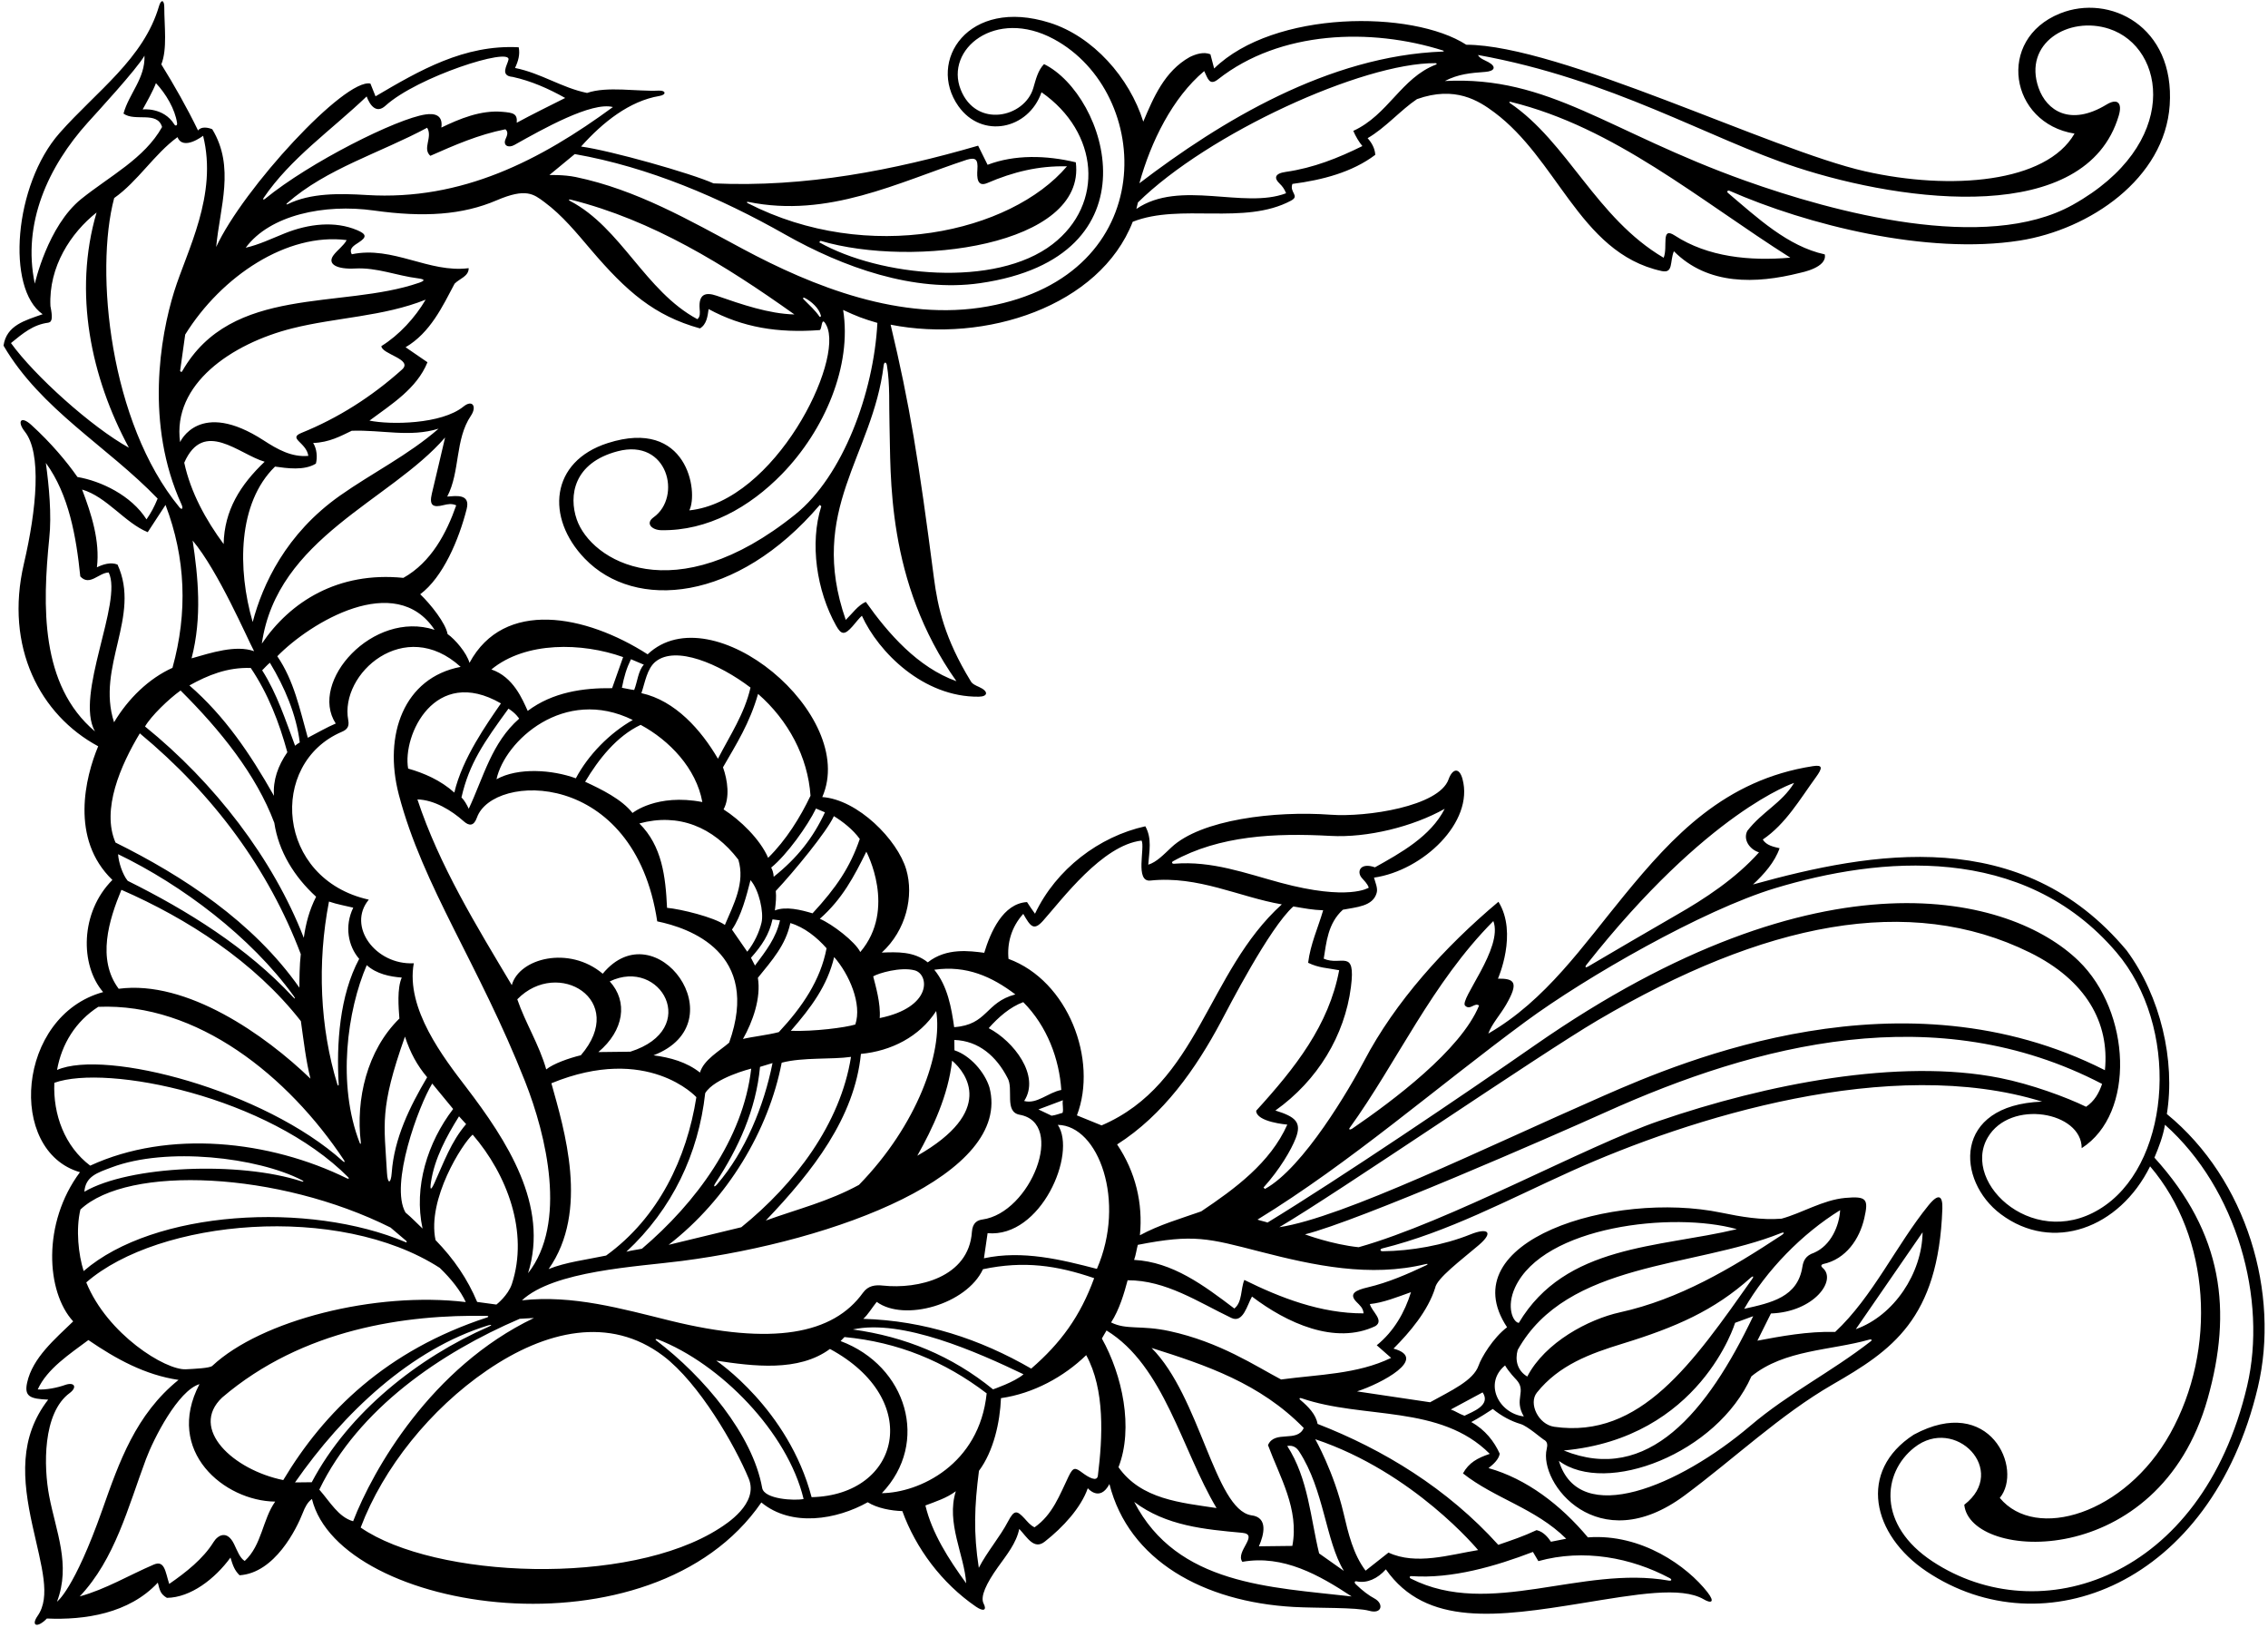 <?xml version="1.0" encoding="UTF-8"?>
<svg xmlns="http://www.w3.org/2000/svg" xmlns:xlink="http://www.w3.org/1999/xlink" width="510pt" height="366pt" viewBox="0 0 510 366" version="1.1">
<g id="surface1">
<path style=" stroke:none;fill-rule:nonzero;fill:rgb(0%,0%,0%);fill-opacity:1;" d="M 487.254 250.43 C 489.191 238.484 485.855 223.977 478.215 213.664 C 454.547 185.316 420.859 191.434 394.191 198.832 C 396.645 196.562 399.09 193.812 400.172 190.68 C 398.891 190.375 397.203 190.074 396.391 188.727 C 401.543 185.25 404.746 179.66 408.324 174.746 C 409.863 172.629 409.914 171.887 407.691 172.227 C 387.809 175.289 376.094 188.059 365.348 201.141 C 355.961 212.559 347.586 224.906 334.668 232.348 C 335.488 230.145 337.367 228.113 338.676 225.852 C 341.562 220.852 340.621 219.953 336.84 220 C 336.84 220 341.367 209.812 336.953 202.719 C 324.84 212.875 313.711 225.223 306.746 238.508 C 303.633 244.438 293.102 262.57 284.445 267.273 L 284.121 266.957 C 287.766 262.914 290.344 258.512 291.363 255.887 C 292.758 252.297 291.352 251.055 286.793 249.645 C 296.316 242.879 302.387 232.75 303.777 221.91 C 304.918 213.039 301.605 217.258 297.664 215.512 C 298.262 211.887 298.57 207.586 301.973 204.504 C 304.965 203.918 308.723 203.777 309.566 200.727 C 309.875 199.684 309.27 198.406 308.965 197.293 C 319.996 195.707 331.5 184.789 328.867 175.113 C 328.121 172.383 326.582 172.816 325.727 175.219 C 323.562 181.285 307.273 183.742 299.234 183.152 C 286.59 182.227 270.059 184.258 263.422 190.473 C 261.703 192.078 260.086 193.812 258.207 194.383 C 258.414 191.422 259.098 188.531 257.547 185.75 C 247.172 188.035 237.496 195.352 232.738 205.406 C 232.09 204.535 231.52 203.66 230.945 202.789 C 225.512 203.094 222.711 209.609 221.324 214.188 C 218.062 213.777 212.828 213.008 208.629 216.34 C 205.477 213.816 201.719 214.02 198.281 214.141 C 203.781 209.121 205.543 201.422 203.781 195.457 C 201.812 188.777 192.914 179.75 184.902 179.18 C 193.027 160.68 160.098 133.395 145.633 147.09 C 131.676 138.141 113.32 134.633 105.574 149.008 C 104.941 146.727 102.266 143.652 100.648 142.539 C 100.215 140.082 96.836 135.816 94.492 133.59 C 99.609 129.773 103.18 121.344 104.938 114.43 C 105.836 110.898 102.438 111.512 100.566 111.629 C 103.504 106.047 102.27 98.812 105.895 93.453 C 107.27 91.418 106.27 89.734 104.219 91.395 C 99.266 95.402 87.812 95.523 83.082 94.555 C 87.996 90.895 93.715 87.387 96.125 81.438 L 91.203 78.059 C 96.766 74.789 99.492 68.918 102.23 63.766 C 103.34 62.629 105.414 62.125 105.391 60.285 C 96.445 61.434 88.367 55.211 79.113 57.16 C 78.383 55.875 79.602 55.188 80.68 54.488 C 82.527 53.285 82.395 52.633 80.344 51.754 C 75.336 49.613 69.395 50.309 64.09 52.43 C 61.09 53.633 58.223 55.023 55.254 55.688 C 60.68 48.316 72.973 45.766 84.047 47.32 C 95.355 48.906 104 48.32 111.672 45.035 C 118.281 42.203 119.977 43.617 122.422 45.43 C 126.477 48.43 129.645 52.344 132.934 56.199 C 140.91 65.547 147.145 70.984 157.395 73.824 C 158.906 72.926 159.125 71.082 159.344 69.48 C 167.039 73.645 174.961 74.895 184.289 74.207 C 184.93 74.16 184.59 70.691 185.836 73.141 C 189.895 81.09 174.293 112.707 155.008 114.734 C 157.086 110.59 154.566 93.883 136.672 99.602 C 123.73 103.738 122.645 116.383 131.5 125.578 C 142.816 137.324 165.715 135.367 184.355 113.504 L 184.68 113.816 C 182.051 122.109 183.613 132.797 188.016 140.648 C 189.172 142.715 189.918 142.828 191.723 140.777 C 192.387 140.02 193.199 138.945 193.812 138.422 C 197.516 146.566 207.617 156.766 220.105 156.617 C 222.145 156.594 222.379 155.43 220.16 154.43 C 219.422 154.102 218.605 153.75 218.27 153.098 C 212.457 143.578 210.887 136.676 210 129.852 C 206.555 103.336 204.578 91.012 200.27 72.988 C 221.555 77.203 247.301 68.863 254.715 49.855 C 265.441 45.617 279.809 50.727 290.301 45.109 C 292.371 44 289.898 43.301 290.617 41.344 C 297.406 40.461 304.105 38.703 309.258 34.801 C 309.16 33.359 308.508 32.168 307.535 31.059 C 311.508 28.773 314.977 24.73 318.629 22.285 C 327.227 19.223 332.523 22.641 336.051 25.277 C 343.023 30.488 347.766 38.039 352.855 44.91 C 358.32 52.281 364.191 58.867 373.652 60.93 C 376.332 61.516 375.445 58.828 376.402 56.477 C 384.055 64.176 394.895 63.816 404.672 61.363 C 405.137 61.246 410.93 60.145 410.332 57.188 C 401.992 55.371 395.195 48.973 388.566 43.371 C 388.223 43.082 388.508 42.777 388.828 42.855 C 406.352 50.555 433.328 57.352 454.176 54.078 C 469.914 51.605 486.773 40.152 487.895 23.641 C 489.098 5.895 474.359 -1.469 463.211 3.035 C 448.812 8.855 451.91 27.695 466.492 30.035 C 460.148 41.098 438.668 42.867 419.371 38.504 C 398.344 33.754 350.805 10.117 329.715 10.055 C 317.57 2.219 286.5 2.27 273.023 15.395 C 272.77 14.277 272.438 13.32 272.184 12.203 C 270.656 11.582 268.906 12.16 267.551 12.816 C 261.828 16.008 259.344 22.035 257.086 27.344 C 253.984 17.438 245.789 8.188 236.051 5.117 C 217.645 -0.684 208.426 13.797 215.496 23.84 C 220.77 31.324 231.281 29.148 234.203 20.738 C 247.137 29.742 248.406 45.852 236.699 54.887 C 223.84 64.812 197.766 62.141 184.207 54.461 L 184.523 54.137 C 205.254 60.293 244.301 55.305 241.914 36.488 C 235.254 34.887 228.133 34.73 222.078 37.047 L 219.949 32.75 C 200.973 38.258 181.18 42.176 160.445 41.223 C 155.434 38.961 137.301 33.844 130.664 32.941 C 135.562 27.461 141.562 22.695 148.285 21.574 C 149.914 21.301 149.754 20.297 148.129 20.371 C 143.246 20.602 136.523 19.328 132.012 20.895 C 126.277 19.723 121.73 16.469 115.812 15.277 C 116.535 13.758 116.973 12.23 116.637 10.629 C 104.387 9.977 94.297 15.855 84.445 21.652 L 83.293 18.789 C 77.551 17.523 54.633 42.441 48.609 55.527 C 49.461 46.477 52.875 37.555 47.734 29.055 C 46.848 28.664 45.246 28.363 44.535 29.332 C 42.074 24.242 39.133 19.078 36.277 14.473 C 37.656 10.98 36.938 5.879 36.941 1.641 C 36.945 -0.07 36.215 -0.188 35.766 1.348 C 32.305 13.223 21.707 20.496 13.398 29.906 C 3.129 41.535 1.332 64.887 9.59 70.637 C 5.574 72.051 1.457 73.133 0.793 77.699 C 9.207 92.078 24.105 100.301 35.449 112.086 C 34.648 114.016 34.047 115.137 32.945 116.758 C 29.52 111.359 22.703 108.129 17.414 107.23 C 15.008 103.785 11.48 99.562 7.035 95.52 C 4.637 93.34 3.809 94.789 5.574 97.016 C 9.414 101.844 8.246 114.395 5.371 126.738 C 1.004 145.48 9.023 160.746 22.078 167.762 C 19.184 174.688 15.703 188.586 25.273 197.812 C 17.988 205.113 17.973 216.98 23.195 223.023 C 3.738 228.324 1.523 258.766 17.98 263.508 C 9.434 274.969 10.375 290.453 16.457 297.047 C 12.379 301.004 7.332 305.23 6.105 310.801 C 5.422 313.898 6.707 314.48 10.836 314.637 C 4.266 323.141 4.984 332.473 7.324 343.051 C 9.359 352.262 11.484 358.914 8.461 363.25 C 6.914 365.465 8.336 366.102 10.543 363.844 C 19.031 364.219 29.012 362.738 35.488 355.781 C 35.941 357.562 36.078 358.336 37.531 359.199 C 42.891 359.133 48.359 354.906 51.824 350.145 C 52.363 351.918 52.738 353.016 53.871 354.121 C 61.773 353.617 66.676 343.73 68.109 340.047 C 68.57 338.863 69.109 337.75 70.145 336.965 C 76.359 362.496 146.656 373.469 171.203 337.754 C 177.988 343.352 188.129 341.633 195.121 337.707 C 197.242 339.047 200.465 339.629 202.906 339.695 C 205.934 348.059 211.762 355.895 219.453 361.176 C 221.215 362.383 221.934 361.938 221.188 360.496 C 220.379 358.934 221.77 355.992 224.383 352.32 C 226.344 349.57 228.539 346.922 229.195 343.699 C 230.965 345.566 232.535 348.539 234.992 346.512 C 239.031 343.34 243.062 338.973 244.609 334.555 C 244.609 334.555 247.277 337.758 249.477 333.617 C 253.797 350.738 270.543 360.105 290.918 361.246 C 296.324 361.547 304.953 361.289 307.914 362.113 C 310.816 362.922 311.195 360.484 309.074 359.344 C 307.859 358.691 306.445 357.668 304.875 356.141 C 304.477 355.754 304.586 355.391 305.066 355.492 C 307.391 355.977 309.773 354.887 311.633 352.793 C 320.699 365.73 336.832 363.465 355.781 360.387 C 367.926 358.414 378.062 356.555 383.148 359.547 C 384.742 360.484 385.762 360.25 383.934 357.906 C 379.465 352.18 369.207 344.695 357.066 345.605 C 350.98 338.32 343.23 332.41 334.719 330.031 C 335.836 329.152 337.016 328.086 337.242 326.801 C 336.031 324.094 333.977 321.402 330.836 319.68 C 332.59 318.758 334.676 317.414 335.68 316.742 C 337.629 318.32 339.715 319.461 341.949 320.125 C 343.504 320.59 346.746 323.438 347.098 323.609 C 347.992 324.043 348.031 324.801 347.812 325.695 C 345.926 333.406 359.309 350.633 378.781 336.203 C 389.926 327.941 400.332 318.02 412.102 311.23 C 425.301 303.613 435.898 296.625 436.773 271.723 C 436.867 268.961 436.051 268.012 433.656 270.961 C 426.398 279.906 421.145 291.504 412.676 299.418 C 406.516 299.25 400.344 300.414 395.18 301.387 L 398.227 295.27 C 407.84 294.938 413.098 287.852 409.895 285.051 C 409.602 284.793 409.293 284.41 409.934 284.168 C 415.152 283.059 418.172 278.461 419.219 273.859 C 420.199 269.555 419.797 268.855 414.926 269.293 C 409.898 269.75 405.16 272.73 400.609 273.961 C 396.082 274.32 391.586 273.547 387.043 272.609 C 362.711 267.578 326.031 278.965 338.891 298.367 C 335.699 300.781 333.074 305.262 332.496 306.957 C 331.332 310.379 326.191 312.66 321.582 315.23 C 316.133 314.414 310.602 313.602 305.152 312.785 C 310.562 311.047 321.344 305.355 313.355 303.168 C 317.07 299.441 321.094 294.676 322.715 289.535 C 323.074 287.375 328.438 283.383 332.504 279.922 C 336.051 276.902 334.473 275.961 330.703 277.477 C 324.547 279.957 317.297 281.215 310.922 281.281 C 310.301 281.289 310.258 280.785 310.84 280.645 C 325.602 276.984 339.18 269.66 353.273 263.305 C 380.035 251.234 425.152 237.086 459.203 247.645 C 439.055 248.398 439.914 265.461 449.91 272.941 C 461.559 281.66 476.586 276.148 483.488 262.195 C 497.129 278.152 498.535 303.395 488.004 322.27 C 477.898 340.375 457.785 346.48 449.688 336.734 C 455.023 330.254 447.473 313.277 430.34 322.516 C 417.688 330.711 420.953 345.059 433.25 353.277 C 459.477 370.801 497.195 356.258 507.715 311.879 C 512.707 290.812 505.312 265.211 487.254 250.43 Z M 402.582 57.922 C 393.457 58.719 384.023 57.777 376.594 52.941 C 373.391 50.855 375.113 55.469 374.102 57.945 C 358.891 48.996 352.539 31.973 339.508 23.152 C 339.273 22.996 339.406 22.828 339.707 22.902 C 363.039 28.59 382.129 44.98 402.582 57.922 Z M 333.969 16.164 C 336.129 16.004 336.566 15.004 334.699 13.973 C 333.887 13.523 332.719 13.156 332.352 12.363 C 362.414 17.77 384.254 31.148 403.996 37.617 C 428.488 45.641 469.109 50.754 476.441 25.992 C 477.32 23.02 476.066 22.062 473.695 23.504 C 465.531 28.469 460.211 24.887 458.406 19.738 C 454.898 9.738 465.152 3.504 474.266 6.477 C 487.102 10.664 490.43 32.473 466.078 46.055 C 446.492 56.98 412.23 47.676 392.445 40.617 C 361.59 29.605 348.363 17.004 324.898 18.211 C 327.949 16.641 330.609 16.41 333.969 16.164 Z M 270.789 15.98 C 271.609 17.672 271.969 19.352 273.91 17.824 C 287.828 6.859 308.246 6.211 324.523 11.367 C 324.73 11.434 324.688 11.582 324.461 11.59 C 298.723 12.539 274.496 27.258 256.211 41.199 C 258.781 31.887 263.656 21.961 270.789 15.98 Z M 255.883 45.512 C 271.57 30.062 306.375 14.082 322.797 14.199 C 323.113 14.203 323.168 14.414 322.895 14.52 C 315.09 17.504 312.156 25.848 304.312 29.418 C 304.809 30.613 305.625 31.965 306.355 32.836 C 300.957 35.504 295.348 37.758 289.129 38.641 C 286.562 39.008 286.48 40.074 287.746 41.273 C 288.371 41.867 288.848 42.531 289.199 43.441 C 279.723 47.074 265.297 40.289 255.535 46.969 Z M 161.129 66.473 C 158.645 65.617 157.047 66.105 157.328 69.461 C 157.402 70.344 157.477 71.227 156.812 71.75 C 145.059 65.438 139.703 51.227 128.258 45.211 C 127.781 44.961 127.844 44.754 128.359 44.883 C 146.73 49.484 162.941 59.516 178.641 70.688 C 172.836 70.535 166.801 68.434 161.129 66.473 Z M 184.281 71.172 C 183.246 69.695 182.148 68.738 180.68 67.254 C 180.473 67.047 180.617 66.805 180.926 66.961 C 182.453 67.734 184.145 69.266 184.582 70.902 C 184.66 71.191 184.418 71.367 184.281 71.172 Z M 178.84 115.637 C 151.629 137.527 132.891 126.066 129.688 116.758 C 127.863 111.461 128.949 104.039 138.91 101.438 C 150.184 98.488 153.387 111.699 146.98 116.285 C 145.023 117.684 146.633 119.148 148.668 119.188 C 159.129 119.379 168.582 114.02 175.859 106.539 C 185.453 96.68 191.609 82.18 189.59 69.676 C 192.625 71.094 194.102 71.656 197.297 72.59 C 196.465 88.367 189.512 107.051 178.84 115.637 Z M 215.07 153.137 C 206.395 150.039 199.742 142.438 194.695 135.301 C 192.945 136.039 191.609 137.977 190.184 139.355 C 181.551 114.621 196.238 102.531 198.707 82.141 C 198.805 81.312 199.301 81.297 199.438 82.129 C 200.16 86.5 199.879 90.953 200.02 95.469 C 200.359 106.516 199.148 130.676 215.07 153.137 Z M 168.293 45.395 C 186.258 49.059 201.902 41.02 217.426 35.902 C 219.379 35.344 219.953 35.785 219.781 38.141 C 219.664 39.793 219.672 42.148 222.012 41.145 C 227.84 38.645 233.516 37.242 239.926 37.391 C 227.27 52.266 195.219 59.535 168.152 45.676 C 167.812 45.504 167.906 45.316 168.293 45.395 Z M 176.551 52.715 C 189.574 60.09 205.523 65.801 220.379 63.656 C 260.828 57.82 248.887 21.344 234.77 14.41 C 233.391 15.824 232.934 17.832 232.355 19.801 C 230.406 26.426 219.516 28.926 216.031 20.145 C 212.441 11.105 223.809 1.699 236.969 8.789 C 259.34 20.848 261.176 61.809 222.125 68.879 C 202.637 72.41 182.703 64.348 167.078 55.98 C 154.984 49.508 143.164 42.648 129.465 39.797 C 126.793 39.242 123.539 39.348 123.539 39.348 L 129.246 34.637 C 145.879 37.551 162.023 44.484 176.551 52.715 Z M 137.824 24.066 C 121.566 35.98 103.918 45.164 82.473 43.84 C 76.348 43.461 69.801 43.371 64.676 45.906 C 64.375 46.055 64.309 45.898 64.578 45.664 C 73.387 37.902 85.559 34.355 96.051 28.715 C 97.359 30.859 94.906 33.371 96.77 35.027 C 102.18 32.641 107.59 30.258 113.656 29.062 C 114.387 29.703 114.016 30.5 113.688 31.258 C 113.039 32.742 114.359 33.324 115.648 32.598 C 122.055 29 133.051 22.812 137.824 24.066 Z M 59.281 44.488 C 65.348 35.555 74.535 29.238 82.445 21.68 C 83.191 23.684 84.625 25.637 86.672 23.773 C 93.844 17.258 114.957 10.516 114.34 13.422 C 114.082 14.656 112.332 17.039 115.277 17.285 C 119.445 18.195 123.309 19.906 127.094 22.023 C 123.676 23.742 119.609 25.734 116.199 27.594 C 116.398 25.5 115.336 25.344 112.961 25.137 C 108.117 24.711 103.348 26.695 99.25 28.676 C 99.648 25.793 97.664 25.449 95.711 25.727 C 89.258 26.645 69.656 36.473 59.605 44.695 C 59.25 44.988 59.039 44.844 59.281 44.488 Z M 345.594 313.062 C 350.559 306.855 357.574 304.293 364.824 302.066 C 376.859 298.367 385.488 294.586 393.684 287.223 C 394.203 286.758 394.426 286.926 394.023 287.496 C 380.68 306.371 368.926 323.52 349.508 320.742 C 345.922 320.23 343.656 315.484 345.594 313.062 Z M 390.172 297.367 L 394.234 295.879 C 383.973 317.379 370.539 333.754 351.633 326.07 C 382.336 323.266 390.172 297.367 390.172 297.367 Z M 432.328 277.02 C 432.199 286.223 425.914 295.738 417.309 298.801 Z M 420.395 301.133 C 420.816 301.012 421.027 301.246 420.715 301.492 C 411.715 308.5 402.285 313.133 393.598 320.512 C 377.605 334.094 355.133 343.574 350.539 328.402 C 361.133 336.273 386.125 326.805 393.836 309.402 C 401.238 303.363 411.699 303.617 420.395 301.133 Z M 413.789 272.043 C 413.59 275.566 411.723 279.988 407.902 281.633 C 406.02 282.254 405.508 283.445 405.301 284.777 C 404.242 291.594 398.359 292.859 392.215 294.223 C 397.23 285.52 405.211 277.344 413.789 272.043 Z M 400.422 277.227 C 401.258 276.895 401.359 277.18 400.598 277.684 C 389.266 285.148 377.598 292.082 364.277 295.016 C 357.223 296.57 347.445 301.734 343.434 309.449 C 341.203 308.129 340.633 305.754 341.281 303.473 C 352.367 283.578 380.809 285.07 400.422 277.227 Z M 340.688 289.426 C 347.082 275.559 376.312 272.309 390.559 276.32 C 372.93 280.531 352.039 279.742 341.527 297.391 C 340.207 297.219 338.68 293.785 340.688 289.426 Z M 338.441 306.949 C 339.301 308.441 340.773 309.938 340.98 310.164 C 343.375 312.773 340.34 314.496 342.66 318.418 C 336.953 317.715 333.602 310.918 338.441 306.949 Z M 356.73 216.898 C 384.039 182.301 403.438 176 403.438 176 C 400.613 180.594 396.312 182.406 392.926 186.766 C 391.91 188.699 393.375 190.922 395.543 191.613 C 390.309 197.488 383.312 202.078 376.973 205.691 C 372.301 208.359 361.105 214.93 357.215 217.215 C 356.359 217.719 356.441 217.266 356.73 216.898 Z M 303.492 253.562 C 314.172 238.762 321.922 221.039 335.805 207.055 C 338.102 213.09 328.02 224.828 329.473 226.09 C 330.605 227.195 331.621 225.266 332.594 226.051 C 328.492 236.062 313.176 247.488 304.078 253.715 C 303.598 254.039 303.227 253.926 303.492 253.562 Z M 301.137 218.109 C 298.805 230.457 291.316 239.988 282.473 249.695 C 282.504 252.254 289.473 252.812 289.473 252.812 C 285.652 261.418 277.645 267.273 270.105 272.324 C 265.402 273.98 260.699 275.316 256.328 277.691 C 257.039 270.48 255.355 263.461 251.203 257.27 C 261.621 250.645 268.922 240.25 274.59 229.613 C 276.18 226.633 285.449 208.559 290.828 203.773 C 293.422 204.203 295.117 204.555 297.535 204.633 C 296.383 208.566 294.664 212.266 294.156 216.434 C 296.57 217.605 298.41 217.582 301.137 218.109 Z M 263.793 193.598 C 274.172 187.844 286.691 187.219 299.164 187.91 C 307.504 188.375 317.734 185.832 324.863 181.82 C 321.734 188.02 314.902 191.781 309.18 194.973 C 305.863 193.812 305.043 195.938 306.188 197.312 C 306.742 197.984 307.457 198.574 307.793 199.547 C 307.793 199.547 303.316 202.582 287.93 198.434 C 280.098 196.324 272.527 193.469 264.039 194.168 C 263.539 194.211 263.367 193.832 263.793 193.598 Z M 230.098 205.438 C 231.73 208.293 232.457 209.332 234.555 206.98 C 238.809 202.219 247.855 189.977 256.703 188.961 C 257.527 190.484 255.16 198.324 258.68 197.949 C 269.434 196.809 278.672 201.66 288.238 203.305 C 271.379 218.547 269.598 243.609 247.711 252.992 L 242.164 250.738 C 246.926 238.266 240.195 220.473 226.781 215.559 C 226.434 212.117 227.387 208.422 230.098 205.438 Z M 123.988 243.516 C 145.672 234.629 156.59 246.645 156.59 246.645 C 154.434 260.352 148.113 273.707 136.293 282.25 C 131.906 283.18 127.184 283.738 123.371 285.285 C 132.586 272.227 126.848 253.84 123.988 243.516 Z M 144.355 280.711 C 143.16 280.969 142.207 281.039 140.844 281.395 C 151.211 271.75 157.062 259.359 158.578 245.738 C 160.695 242.273 168.922 240.227 168.922 240.227 C 167.109 256.09 156.473 270.406 144.355 280.711 Z M 170.906 239.832 C 171.715 239.621 172.902 239.191 173.715 238.98 C 171.805 248.613 167.566 258.918 161.27 266.215 C 160.594 266.996 160.34 266.773 160.902 265.918 C 166.051 258.098 170.012 249.434 170.906 239.832 Z M 175.777 238.895 C 180.562 237.637 187.023 238.215 191.363 237.586 C 188.98 252.656 178.742 266.141 166.699 275.883 L 150.348 279.84 C 163.586 269.602 172.84 254.129 175.777 238.895 Z M 177.832 231.73 C 182.41 226.477 186.051 221.57 187.574 215.148 C 190.98 219.027 193.879 225.73 192.332 230.309 C 190.086 231.008 183.035 231.91 177.832 231.73 Z M 175.133 232.02 C 172.582 232.691 169.145 233.051 167.07 233.559 C 169.266 229.691 171.172 224.336 170.422 219.812 C 173.637 215.836 176.66 212.48 177.723 207.508 C 180.852 208.43 183.703 210.711 185.867 213.172 C 184.516 220.309 180.426 226.355 175.133 232.02 Z M 169.773 217.062 L 168.871 215.312 C 171.316 212.562 172.953 210.125 173.711 206.676 L 175.395 206.895 C 174.48 210.906 172.293 213.672 169.773 217.062 Z M 171.242 207.402 C 170.73 209.566 169.602 211.977 168.035 213.945 L 164.598 208.977 C 166.707 205.914 167.863 201.375 168.762 197.863 C 170.691 200.031 171.789 205.109 171.242 207.402 Z M 163.004 207.926 C 160.523 206.18 153.121 204.363 149.996 204.078 C 149.672 197.043 148.871 190.172 143.77 185.113 C 152.555 182.719 160.379 185.863 166.027 193.246 C 167.609 198.43 164.949 203.34 163.004 207.926 Z M 142.234 182.758 C 139.801 179.668 135.277 177.453 131.578 175.738 C 134.559 170.742 138.652 165.492 144.062 162.949 C 150.512 166.414 156.562 172.715 157.934 180.301 C 147.66 178.324 142.234 182.758 142.234 182.758 Z M 129.488 174.965 C 124.184 173.027 116.496 172.48 111.648 175.18 C 113.488 166.602 126.824 154.242 142.289 161.852 C 137.125 164.789 132.305 169.648 129.488 174.965 Z M 105.406 181.812 C 105.004 180.938 104.359 179.789 103.766 179.285 C 105.504 171.602 108.867 166.824 114.34 159.305 C 116.039 160.371 116.742 161.555 116.742 161.555 C 110.566 166.988 108.797 174.551 105.406 181.812 Z M 104.27 184.621 C 105.488 185.711 106.555 185.746 107.246 183.793 C 110.812 173.719 142.645 172.766 147.789 207.121 C 155.035 208.602 171.188 214.172 163.961 234.395 C 161.824 236.262 158.246 238.223 157.402 241.113 C 154.414 238.75 150.707 237.719 146.953 237.238 C 166.062 229.867 147.457 204.414 135.535 218.895 C 127.949 212.5 116.734 215.41 115.086 221.461 C 107.164 208.191 98.762 194.535 93.863 179.711 C 97.633 179.801 101.539 182.176 104.27 184.621 Z M 137.113 220.621 C 148.539 215.113 157.676 231.367 141.746 236.422 L 134.547 236.508 C 140.344 231.641 141.258 225.156 137.113 220.621 Z M 130.621 237.219 C 127.953 237.867 124.414 239.109 122.832 240.406 C 121.246 234.828 118.145 229.984 116.32 224.645 C 125.477 215.27 141.25 224.844 130.621 237.219 Z M 153.309 283.465 C 188.207 278.953 227.684 263.93 222.484 244.414 C 221.406 240.984 218.16 237.266 214.625 236.105 L 214.598 233.785 C 220.121 233.961 224.082 237.516 226.539 242.285 C 228.016 244.727 225.734 249.957 229.297 250.598 C 239.711 252.469 231.77 272.648 220.91 274.148 C 219.871 274.293 218.695 274.793 218.551 276.934 C 217.852 287.199 206.422 289.848 198.543 289 C 196.816 288.816 195.227 288.977 194.039 290.629 C 187.359 299.914 173.746 302.566 150.66 296.879 C 139.875 294.223 128.758 291.039 117.371 292.316 C 124.512 285.648 143.199 284.773 153.309 283.465 Z M 206.27 259.809 C 209.715 253.688 213.227 246.285 214.094 238.434 C 217.367 241.223 223.801 249.828 206.27 259.809 Z M 238.934 250.172 C 238.344 250.305 237.457 250.691 236.469 250.812 L 233.508 249.402 L 239.004 247.336 C 238.832 248.238 239.207 249.402 238.934 250.172 Z M 230.301 247.504 C 233.996 241.809 227.906 234.039 222.328 231.133 C 224.457 228.711 227.148 226.355 230.098 225.281 C 235.523 230.734 238.195 238.129 238.652 245.02 C 235.621 245.617 233.188 248.27 230.301 247.504 Z M 230.156 308.938 C 228.195 310.668 223.301 312.328 223.301 312.328 C 214.008 304.758 203.477 300.484 191.777 298.863 C 202.879 296.441 219.805 303.977 230.156 308.938 Z M 194.125 296.477 C 195.23 295.473 196.039 294.051 197.148 292.664 C 203.336 297.191 217.352 293.23 221.039 285.32 C 230.297 283.371 237.688 284.473 246.043 287.332 C 242.914 295.91 238.527 301.926 231.887 307.664 C 220.363 301.004 207.809 296.871 194.125 296.477 Z M 221.258 282.863 L 222.078 277.219 C 234.082 278.301 242.188 259.312 237.867 252.871 C 247.035 253.012 253.27 270.051 246.656 285.246 C 238.711 283.18 229.957 280.996 221.258 282.863 Z M 228.316 223.543 C 221.504 225.348 222.125 230.371 214.562 230.906 C 213.953 226.594 213.094 221.645 210.09 218 C 217.355 216.953 223.086 219.578 228.316 223.543 Z M 210.52 227.277 C 212.031 236.59 206.277 252.918 193.148 266.367 C 186.23 270.129 179.531 271.73 172.203 274.379 C 182.789 263.289 192.164 251.258 193.594 236.918 C 200.387 236.277 206.75 233.082 210.52 227.277 Z M 205.691 218.137 C 208.949 219.012 209.766 226.414 197.816 228.867 C 198.078 225.613 196.879 221.574 196.352 219.488 C 197.496 218.781 202.531 217.289 205.691 218.137 Z M 193.449 214.02 C 192.312 211.688 187.117 207.715 184.352 206.547 C 189.414 202.086 192.035 197.07 194.809 191.461 C 194.809 191.461 201.699 204.309 193.449 214.02 Z M 193.336 188.598 C 191.172 194.945 188.043 199.562 182.715 205.316 C 180.145 204.547 176.715 203.68 174.246 204.668 C 174.473 202.754 174.59 201.672 174.445 200.297 C 178.535 195.93 185.953 186.945 187.512 183.469 C 189.457 184.656 191.789 186.457 193.336 188.598 Z M 185.504 182.613 C 182.852 188.324 179.285 192.879 173.977 197.102 C 173.949 196.188 173.633 195.426 173.414 195.039 C 176.988 192.121 181.617 185.621 183.492 181.758 Z M 182.258 178.891 C 179.914 183.801 176.758 188.871 172.727 192.84 C 170.949 188.676 166.414 184.309 162.707 181.953 C 164.152 179.297 163.625 175.406 162.578 172.488 C 165.637 167.172 168.551 162.633 170.465 155.992 C 177.254 161.91 181.672 170.18 182.258 178.891 Z M 147.426 148.727 C 151.965 145.074 161.676 149.191 168.766 154.57 C 167.395 160.508 164.18 165.246 161.441 170.562 C 157.684 164.125 151.852 157.488 144.23 155.82 C 145.039 153.465 145.48 150.293 147.426 148.727 Z M 144.781 149.418 C 143.484 150.812 143.352 153.258 142.605 155.109 C 141.727 155.02 140.426 154.695 139.848 154.613 C 140.355 152.031 140.867 150.289 141.883 148.195 Z M 140.121 147.715 L 137.645 154.703 C 131.164 154.621 124.297 155.586 118.664 159.812 C 117.508 157.289 115.473 152.172 110.496 150.496 C 118.203 144.145 130.906 144.422 140.121 147.715 Z M 112.645 158.125 C 109.512 162.68 103.98 170.434 102.164 178.172 C 99.09 175.406 95.312 173.773 91.777 172.777 C 90.465 165.316 97.75 149.539 112.645 158.125 Z M 103.586 149.914 C 90.867 152.328 86.148 165.152 89.691 178.668 C 95.098 199.293 107.727 216.863 118.078 243.125 C 122.879 255.301 127.586 274.957 118.742 286.219 C 123.516 270.984 113.965 256.387 104.836 244.422 C 99.824 237.863 91.188 226.789 93.047 216.543 C 84.469 216.988 77.969 208.223 82.93 202.242 C 62.078 197.613 60.246 171.609 76.859 164.516 C 77.992 164.031 78.594 163.398 78.309 161.887 C 76.336 151.422 91.004 138.426 103.586 149.914 Z M 81.137 256.816 C 81.18 257.168 81.027 257.266 80.906 256.961 C 75.738 243.77 78.102 227.078 82.469 216.969 C 84.652 218.945 87.703 219.566 90.344 219.758 C 89.266 222.184 89.621 226.484 89.812 228.965 C 82.488 236.152 79.977 247.156 81.137 256.816 Z M 76.16 243.727 C 76.188 244.145 75.98 244.145 75.852 243.73 C 71.961 231.031 71.289 216.52 73.977 202.672 C 76.066 203.367 77.266 203.512 79.434 204.047 C 77.402 208.23 78.316 212.734 80.77 215.551 C 76.355 223.785 75.633 234.684 76.16 243.727 Z M 91.062 233.027 C 92.281 236.719 93.793 239.48 96.051 242.168 C 92.137 248.801 88.637 255.902 88.086 263.641 C 87.902 266.199 87.156 266.246 87.016 263.641 C 86.414 252.613 85.258 249.402 91.062 233.027 Z M 97.191 243.586 L 101.898 249.301 C 96.148 256.809 92.988 266.848 95.02 276.184 C 93.965 275.215 92.621 273.754 91.18 272.574 C 87.59 266.32 94.145 248.566 97.191 243.586 Z M 103.219 250.953 C 103.828 251.629 104.438 252.316 104.816 252.703 C 101.43 256.641 99.797 261.32 97.746 265.82 C 96.93 267.613 96.621 267.715 96.918 265.719 C 97.707 260.438 100.41 255.445 103.219 250.953 Z M 98.887 285.02 C 101.434 287.469 103.578 290.176 104.738 292.707 C 84.328 290.266 58.695 296.809 47.738 307.047 C 47.16 307.582 43.656 307.715 41.809 307.816 C 37.211 308.062 24.133 299.941 19.398 288.289 C 35.703 274.105 76.102 270.348 98.887 285.02 Z M 97.938 278.77 C 95.984 269.594 104.012 257.023 106.285 255.062 C 114.086 264.109 118.91 277.027 115.113 288.617 C 114.258 291.227 111.625 293.266 111.625 293.266 L 107.297 292.676 C 105.156 287.582 102.117 283.062 97.938 278.77 Z M 64.613 169.102 C 62.527 172.113 61.344 175.387 61.609 178.898 C 56.223 169.383 50.523 160.977 42.59 154.086 C 46.723 151.797 51.102 149.98 56.387 150.16 C 60.293 155.953 62.773 162.402 64.613 169.102 Z M 58.953 150.688 C 59.348 150.281 60.238 149.34 60.691 148.988 C 64.039 154.547 66.617 160.586 67.41 166.898 C 67.086 167.07 66.516 167.477 66.355 167.641 C 64.207 161.906 62.293 155.93 58.953 150.688 Z M 43.078 147.996 C 45.48 138.754 44.539 129.66 43.32 121.512 C 49.102 128.391 55.551 143.426 57.141 146.391 C 53.043 144.918 47.465 146.746 43.078 147.996 Z M 41.43 104.016 C 45.809 94.07 53.762 102.148 59.512 103.797 C 54.051 108.984 50.441 114.707 50.289 122.309 C 46.305 116.918 42.871 110.719 41.43 104.016 Z M 61.684 184.977 C 62.641 191.367 66.148 197.086 71.082 201.586 C 69.574 204.555 68.777 207.535 68.312 210.82 C 61.379 192.98 48.207 175.934 32.613 163.316 C 33.945 160.98 37.988 157.082 40.605 155.227 C 49.512 164.082 57.633 174.145 61.684 184.977 Z M 97.727 141.582 C 83.875 137.07 69.379 153.254 75.496 162.648 C 73.52 163.484 71.281 164.781 69.215 165.848 C 67.398 159.367 66.102 153.004 62.355 147.527 C 69.746 139.953 88.922 128.309 97.727 141.582 Z M 99.73 113.555 C 100.664 113.316 101.609 113.148 102.59 113.602 C 100.426 119.789 96.984 126.391 90.703 129.906 C 76.016 128.43 65.23 135.273 58.879 144.688 C 62.281 120.914 87.766 112.578 100.086 98.352 C 99.117 102.582 98.086 106.816 97.105 110.988 C 96.48 113.637 97.359 114.16 99.73 113.555 Z M 98.625 96.367 C 91.777 102.336 83.715 106.293 76.43 111.43 C 64.266 120.012 59.047 131.406 56.82 139.832 C 53.363 127.934 53.449 113.078 61.844 104.891 C 64.488 105.258 68.414 105.852 71.035 104.219 C 71.418 102.773 71.234 100.855 70.418 99.586 C 74.113 99.445 76.648 98.004 79.098 96.836 C 85.895 96.594 92.168 98.367 98.625 96.367 Z M 85.762 77.801 C 85.781 79.617 92.992 80.754 90.395 83.082 C 83.492 89.27 75.91 94.027 67.832 97.297 C 64.617 98.582 68.879 99.398 69.336 102.48 C 65.59 102.824 62.391 101.016 59.305 99.012 C 44.801 89.602 40.496 99.387 40.496 99.387 C 38.711 86.387 52.012 77.258 65.738 73.809 C 75.535 71.348 86.211 71.176 95.715 67.363 C 93.363 71.391 89.73 75.355 85.762 77.801 Z M 77.953 53.973 C 77.289 55.23 75.895 56.172 75.004 57.359 C 73.441 59.445 75.902 60.578 79.852 60.359 C 84.758 60.094 89.168 61.965 93.961 62.566 C 95.516 62.766 95.711 63.059 94.219 63.574 C 76.777 69.586 52.059 63.98 40.977 83.445 C 40.754 83.844 40.5 83.383 40.5 83.383 L 41.645 75.211 C 49.809 62.07 64.574 52.254 77.953 53.973 Z M 39.816 27.648 C 39.902 28.242 39.465 28.395 39.207 27.977 C 36.773 24.039 32.078 24.602 32.078 24.602 C 33.02 22.91 34.445 20.375 35.066 18.688 C 37.312 21.078 39.355 24.527 39.816 27.648 Z M 7.828 63.773 C 4.953 50.195 10.859 37.406 19.75 27.539 C 21.832 25.23 30.688 15.633 32.492 12.516 C 32.664 17.664 28.996 21.039 27.77 25.535 C 30.352 27.422 35.363 24.883 36.445 28.551 C 32.516 35.613 24.637 39.605 18.277 44.723 C 10.711 50.805 7.828 63.773 7.828 63.773 Z M 2.465 77.121 C 5.16 74.93 7.434 72.98 10.871 72.539 C 11.816 72.363 11.816 71.223 11.34 68.812 C 10.914 59.938 15.957 52.324 21.715 47.77 C 16.41 65.832 20.48 84.906 28.988 100.645 C 20.629 96.039 7.77 84.477 2.465 77.121 Z M 25.676 44.52 C 30.992 40.777 34.68 34.652 39.914 30.828 C 41.184 33.992 45.672 30.52 45.672 30.52 C 48.996 43.875 42.051 56.285 39.156 65.57 C 36.027 75.621 32.59 95.367 40.828 113.422 C 41.234 114.312 40.922 114.738 40.34 114.031 C 24.684 95.016 21.266 61.051 25.676 44.52 Z M 21.355 164.422 C 8.988 154.008 9.574 136.078 11.074 121.02 C 11.648 115.734 11.012 109.18 10.309 104.066 C 15.516 111.207 17.148 120.707 18.055 129.578 C 20.164 131.871 22.207 128.727 24.445 128.699 C 27.672 135.336 16.734 156.262 21.355 164.422 Z M 26.426 126.914 C 24.898 126.297 23.145 126.875 21.793 127.531 C 22.52 121.602 20.527 115.465 18.461 110.051 C 24.004 111.664 28.074 117.535 33.219 119.633 L 37.223 113.508 C 41.77 125.453 42.234 137.688 38.785 150.129 C 33.445 152.535 28.785 157.094 25.648 162.367 C 21.578 149.855 31.766 138.531 26.426 126.914 Z M 31.441 164.859 C 48.086 178.66 60.445 195.457 67.637 214.492 C 67.344 216.895 67.32 220.344 67.328 222.031 C 56.91 207.195 41.105 196.906 25.973 189.406 C 22.766 182.004 27.125 172.031 31.441 164.859 Z M 65.887 224.141 C 55.586 213.012 42.07 204.641 28.719 198.012 C 27.551 196.602 26.645 193.77 26.555 192.023 C 40.914 198.953 56.359 210.543 66.023 223.867 C 66.488 224.504 66.391 224.684 65.887 224.141 Z M 27.301 200.031 C 42.098 206.492 57.176 216.152 67.656 229.547 C 68.309 234.109 68.789 238.422 69.812 242.484 C 59.664 232.688 42.039 220.242 26.688 222.277 C 21.727 215.617 24.504 206.785 27.301 200.031 Z M 22.098 226.336 C 44.336 225.406 64.789 241.859 77.363 260.816 C 77.621 261.203 77.469 261.363 77.129 261.059 C 59.41 245.074 23.715 235.773 12.828 240.527 C 13.875 234.672 17.016 229.598 22.098 226.336 Z M 12.219 243.414 C 24.098 239.148 60.332 246.531 78.336 264.68 C 78.578 264.922 78.375 265.074 78.035 264.906 C 60.613 256.324 37.922 253.902 20.285 262.039 C 14.551 257.707 11.906 250.539 12.219 243.414 Z M 67.816 265.57 C 53.891 261.023 29.109 261.996 18.969 267.902 C 19.238 264.43 21.875 263.641 25.082 262.434 C 37.449 257.766 57.898 260.145 67.883 265.301 C 68.379 265.559 68.324 265.738 67.816 265.57 Z M 18.082 271.906 C 28.82 261.812 62.645 263.371 87.816 275.949 L 91.375 278.973 C 91.375 278.973 91.602 279.402 91.305 279.277 C 69.438 269.988 34.625 272.051 18.809 285.738 C 17.645 282.07 17.016 276.398 18.082 271.906 Z M 12.82 360.055 C 15.969 351.746 12.586 344.332 11.055 336.289 C 9.816 329.777 9.527 317.637 15.695 313.137 C 17.414 311.836 16.742 310.641 14.727 311.309 C 12.895 311.969 10.328 312.48 8.488 312.344 C 10.59 307.676 15.75 304.336 19.875 301.246 C 26.086 305.492 32.609 309.094 40.145 310.203 C 30.527 317.965 26.797 328.66 23.016 339.379 C 16.641 357.43 12.82 360.055 12.82 360.055 Z M 55.031 350.906 C 53.953 350.277 53.34 348.574 52.645 347.133 C 51.062 343.852 48.965 345.121 48.02 346.656 C 45.703 350.41 41.812 353.473 38.051 356.07 C 37.164 353.301 37.035 350.668 34.559 351.727 C 29.039 354.086 23.797 357.258 17.926 358.875 C 25.875 350.461 28.781 338.844 32.836 327.988 C 34.551 323.406 40.023 312.629 44.855 311.156 C 36.945 326.266 50.453 337.434 61.883 337.562 C 59.031 341.562 58.898 347.344 55.031 350.906 Z M 49.953 314.168 C 68.094 298.676 91.344 295.469 109.547 295.816 C 109.879 295.824 109.895 296.043 109.574 296.148 C 86.836 303.574 72.914 317.332 63.695 332.723 C 52.438 330.43 42.504 321.195 49.953 314.168 Z M 70.102 333.207 L 66.34 333.25 C 77.238 317.602 92.387 303.289 109.785 297.945 C 110.598 297.699 110.695 297.891 109.926 298.227 C 94.129 305.121 78.457 317.391 70.102 333.207 Z M 71.801 334.867 C 80.621 316.598 99.199 304.039 116.867 296.465 L 120.062 296.285 C 96.895 307.367 83.84 330.496 79.406 341.977 C 76.113 341.055 74.234 337.637 71.801 334.867 Z M 161.793 343.559 C 141.344 356.73 97.691 354.844 81.102 343.395 C 86.156 330.008 96.766 316.773 109.496 308.066 C 122.695 299.039 137.145 295.754 149.133 304.801 C 157.254 310.934 165.34 325.062 168.363 332.387 C 170.684 338.016 163.211 342.645 161.793 343.559 Z M 171.387 334.484 C 169.242 322.484 158.219 309.418 147.594 301.352 C 147.262 301.098 147.445 300.914 147.871 301.078 C 162.035 306.555 177.121 322.012 180.703 336.977 C 178.777 337.391 171.852 337.07 171.387 334.484 Z M 182.5 336.566 C 177.285 316.727 161.059 305.875 161.059 305.875 C 169.395 307.133 179.57 308.453 186.629 303.246 C 207.73 314.641 202.457 336.109 182.5 336.566 Z M 198.297 335.668 C 209.148 324.328 203.918 307.047 189.02 301.473 L 189.895 300.57 C 201.91 301.707 212.344 305.98 221.871 313.227 C 220.223 329.293 206.66 335.57 198.297 335.668 Z M 208.094 338.43 C 210.48 337.523 212.871 336.773 214.934 335.23 C 212.699 342.297 216.867 349.605 217.262 355.922 C 213.277 350.449 209.578 344.648 208.094 338.43 Z M 246.879 331.723 C 246.691 333.23 244.762 332.098 243.387 331.078 C 241.809 329.906 241.352 329.707 240.297 331.891 C 238.305 336.016 236.695 340.535 232.633 343.34 C 231.637 342.871 231.004 342.016 230.359 341.328 C 228.699 339.555 228.078 339.344 226.707 341.969 C 224.828 345.562 221.965 348.824 220.102 352.449 C 218.887 344.621 219.113 338.578 220.137 330.645 C 223.445 326.203 224.871 319.691 225.086 314.305 C 232.434 313.258 239.297 309.453 244.25 304.637 C 248.504 312.379 247.949 323.133 246.879 331.723 Z M 251.512 329.832 C 254.941 321.023 252.387 309.145 247.777 300.898 C 248.09 300.316 248.582 299.535 248.824 299.094 C 261.773 307.012 265.719 325.867 273.562 339.012 C 265.508 337.793 256.621 337.07 251.512 329.832 Z M 285.133 324.867 C 287.781 332.035 292.188 339.266 290.605 347.523 L 283.086 347.613 C 284.219 345.043 285.25 341.062 281.324 340.633 C 273.148 339.199 269.875 313.969 258.949 303.02 C 271.156 306.875 283.367 310.969 293.168 321.012 C 291.688 324.391 286.613 321.41 285.133 324.867 Z M 302.195 353.145 L 296.629 349.211 C 294.691 341.312 294.195 332.371 289.457 325.055 C 290.781 324.836 291.562 325.418 292.133 326.289 C 297.789 334.965 298.051 346.32 302.195 353.145 Z M 255.047 337.629 C 262.227 343.043 270.941 343.809 279.32 344.574 C 283.289 344.934 277.684 348.832 279.367 351.098 C 288.551 349.469 296.688 354.09 303.941 358.883 C 285.676 356.781 264.711 356.312 255.047 337.629 Z M 312.227 349.023 L 307.074 353.086 C 304.305 349.41 303.207 344.801 302.125 340.172 C 299.969 330.961 295.758 323.539 295.758 323.539 C 317.93 330.953 332.379 348.461 332.379 348.461 C 325.992 349.5 318.422 351.91 312.227 349.023 Z M 375.465 354.766 C 376.02 355.062 375.891 355.426 375.277 355.32 C 355.543 351.848 335.043 363.844 317.277 354.883 C 316.84 354.66 316.934 354.281 317.422 354.316 C 326.484 354.957 336.316 352.09 344.707 348.875 L 345.93 350.941 C 356.121 348.113 366.793 350.152 375.465 354.766 Z M 333.395 313.008 C 335.367 315.926 331.039 317.387 329.32 318.262 C 327.93 317.762 327.367 317.242 326.242 316.855 Z M 335 326.828 C 332.246 327.754 330.305 328.805 328.973 331.223 C 336.16 336.898 345.227 339.027 352.191 345.906 L 348.758 346.586 C 348.27 345.871 347.219 344.352 345.535 343.973 C 342.352 345.453 340.262 346.121 336.914 347.281 C 325.484 334.617 311.066 325.836 296.277 320.094 C 295.922 317.977 294.195 316.207 292.422 314.719 C 292.055 314.414 292.223 314.172 292.676 314.332 C 306.535 319.102 323.867 315.652 335 326.828 Z M 309.586 302.414 L 312.82 305.254 C 305.184 308.945 296.547 308.969 288.078 310.109 C 282.312 307.074 274.297 301.684 262.961 299.23 C 256.496 297.836 253.391 299.039 249.848 297.289 C 251.734 294.387 252.816 290.613 253.566 287.805 C 262.168 287.777 269.426 292.703 276.895 296.27 C 279.555 297.543 280.469 293.293 281.535 291.469 C 289.285 297.375 300.227 302.445 309.297 298.098 C 311.293 296.805 308.457 294.824 308.035 293.152 C 310.992 292.875 314.258 291.555 317.285 290.48 C 315.898 294.977 313.453 299.301 309.586 302.414 Z M 320.633 284.16 C 321.117 284.043 321.16 284.223 320.695 284.441 C 316.453 286.438 312.176 288.312 307.547 289.402 C 304.855 290.035 303.203 290.82 305.047 292.691 C 305.77 293.43 306.547 294.047 306.621 295.246 C 297.02 295.281 287.855 291.715 279.809 287.73 C 278.953 289.82 279.387 292.695 277.566 294.156 C 270.703 288.957 263.668 283.684 255.023 283.227 C 255.426 282.105 255.586 280.828 255.855 279.844 C 268.504 277.355 271.707 278.383 283.461 281.398 C 295.445 284.477 308.086 287.219 320.633 284.16 Z M 449.664 242.316 C 427.027 237.82 397.18 243.699 373.086 251.98 C 356.645 257.629 325.82 274.668 305.516 280.375 C 299.523 279.762 293.445 277.484 293.445 277.484 C 305.316 274.539 349.258 255.34 361.016 250.039 C 395.184 234.641 435.422 224.258 472.695 243.668 C 471.969 245.766 470.98 247.527 469.094 248.801 C 464.664 246.652 456.809 243.738 449.664 242.316 Z M 287.668 275.875 C 300.523 268.348 346.066 237.117 359.293 229.348 C 396.703 207.367 429.312 200.742 456.461 214.137 C 469.051 220.348 474.41 229.863 473.328 240.582 C 427.805 217.512 378.59 238.449 360.703 246.285 C 333.75 258.09 302.016 273.715 287.668 275.875 Z M 473.492 270.902 C 458.141 281.883 440.84 266.168 446.988 255.691 C 452.062 247.047 468.133 249.91 468.105 258.109 C 480.25 250.316 479.203 227.434 467.398 215.996 C 452.27 201.34 409.77 189.984 345.16 234.957 C 329.234 246.043 301.34 264.883 285.023 274.832 C 284.449 274.609 283.648 274.48 282.766 274.172 C 303.691 261.359 322.922 244.488 343.074 229.637 C 356.633 219.648 382.898 204.578 399.188 199.66 C 422.637 192.578 454.891 189.449 475.902 214.066 C 490.105 230.707 488.285 260.32 473.492 270.902 Z M 505.305 311.57 C 495.098 355.039 458.57 366.824 434.562 351.008 C 422.16 342.836 423.223 331.113 430.473 325.402 C 439.633 318.184 451.73 330.562 441.703 338.27 C 442.98 351 485.457 353.344 496.426 314.438 C 501.98 294.73 499.988 277.359 484.461 260.238 C 485.473 257.824 486.379 255.48 486.836 252.848 C 503.031 267.27 509.871 292.105 505.305 311.57 "/>
</g>
</svg>
